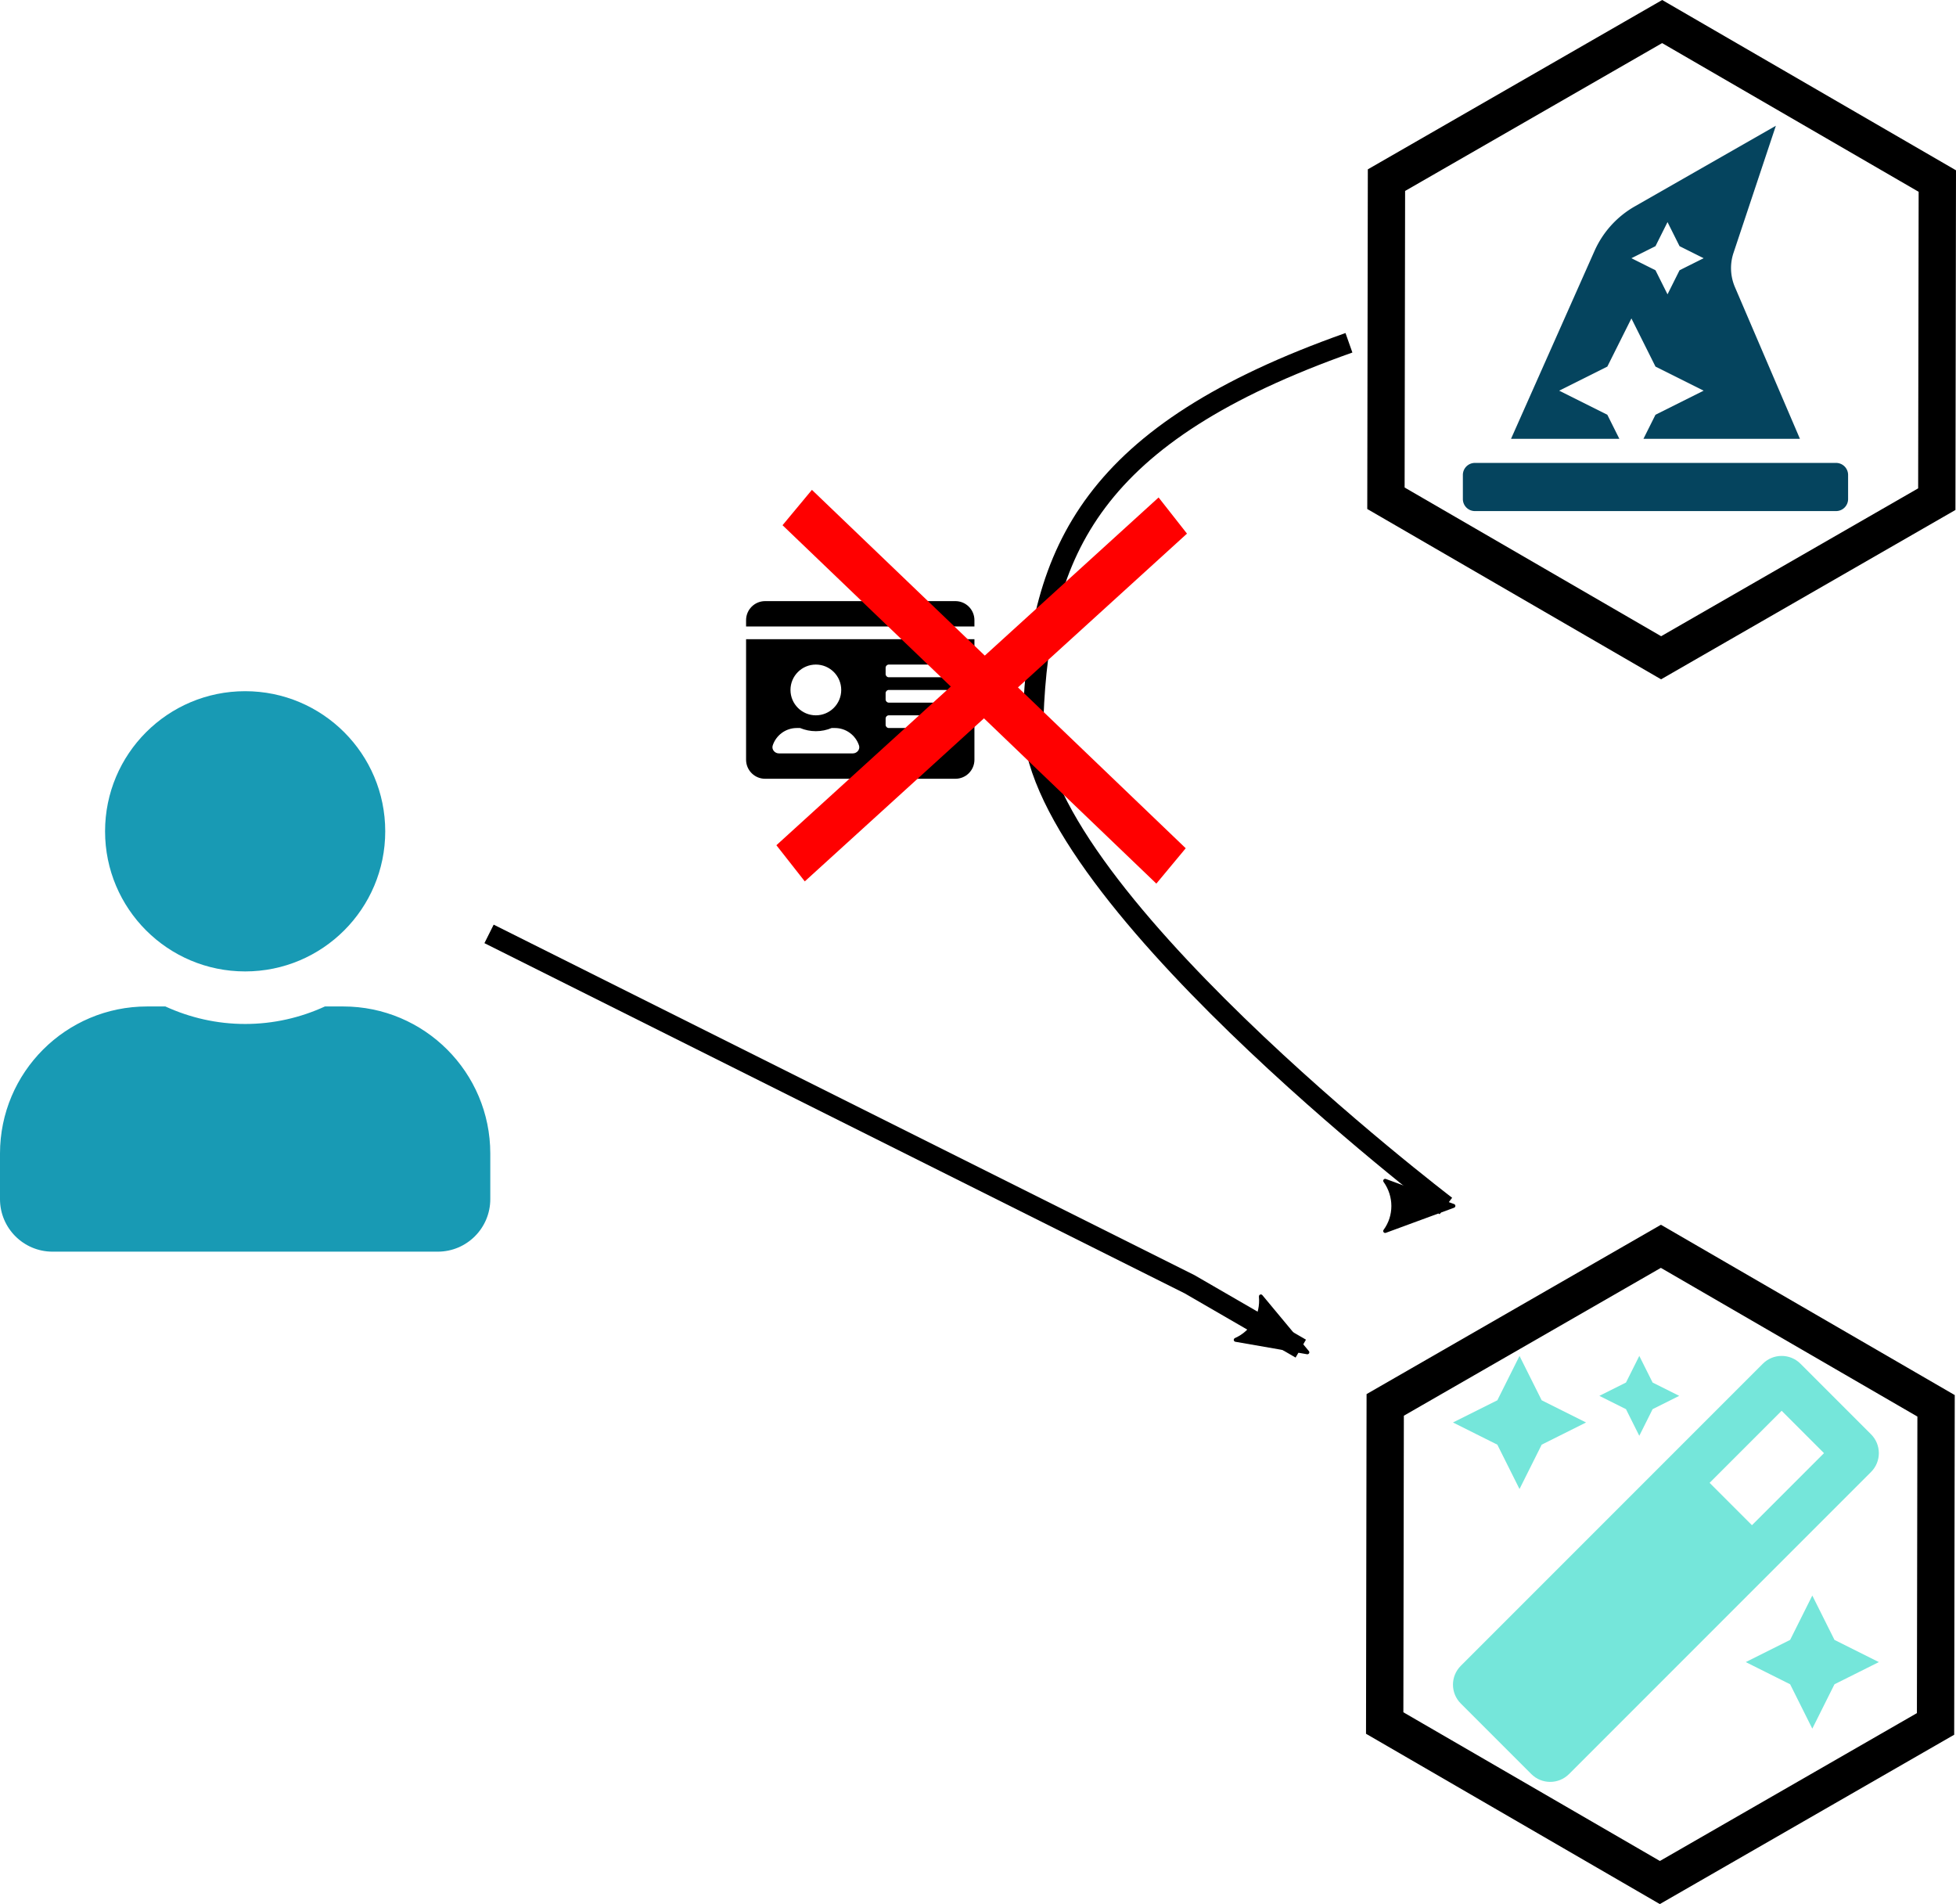 <?xml version="1.0" encoding="UTF-8" standalone="no"?>
<!-- Created with Inkscape (http://www.inkscape.org/) -->

<svg
   xmlns:dc="http://purl.org/dc/elements/1.1/"
   xmlns:cc="http://creativecommons.org/ns#"
   xmlns:rdf="http://www.w3.org/1999/02/22-rdf-syntax-ns#"
   xmlns:svg="http://www.w3.org/2000/svg"
   xmlns="http://www.w3.org/2000/svg"
   xmlns:sodipodi="http://sodipodi.sourceforge.net/DTD/sodipodi-0.dtd"
   xmlns:inkscape="http://www.inkscape.org/namespaces/inkscape"
   width="472.879mm"
   height="460.225mm"
   viewBox="0 0 472.879 460.225"
   version="1.1"
   id="svg44"
   inkscape:version="0.92.3 (2405546, 2018-03-11)"
   sodipodi:docname="tou-no-solid_03.svg">
  <defs
     id="defs38">
    <marker
       inkscape:stockid="Arrow2Lend"
       orient="auto"
       refY="0"
       refX="0"
       id="marker2759"
       style="overflow:visible"
       inkscape:isstock="true">
      <path
         id="path2757"
         style="fill:#000000;fill-opacity:1;fill-rule:evenodd;stroke:#000000;stroke-width:0.625;stroke-linejoin:round;stroke-opacity:1"
         d="M 8.719,4.034 -2.207,0.016 8.719,-4.002 c -1.745,2.372 -1.735,5.617 -6e-7,8.035 z"
         transform="matrix(-1.1,0,0,-1.1,-1.1,0)"
         inkscape:connector-curvature="0" />
    </marker>
    <marker
       inkscape:stockid="Arrow2Lend"
       orient="auto"
       refY="0"
       refX="0"
       id="marker1264"
       style="overflow:visible"
       inkscape:isstock="true">
      <path
         id="path1262"
         style="fill:#000000;fill-opacity:1;fill-rule:evenodd;stroke:#000000;stroke-width:0.625;stroke-linejoin:round;stroke-opacity:1"
         d="M 8.719,4.034 -2.207,0.016 8.719,-4.002 c -1.745,2.372 -1.735,5.617 -6e-7,8.035 z"
         transform="matrix(-1.1,0,0,-1.1,-1.1,0)"
         inkscape:connector-curvature="0" />
    </marker>
    <marker
       inkscape:stockid="Arrow2Lstart"
       orient="auto"
       refY="0"
       refX="0"
       id="Arrow2Lstart"
       style="overflow:visible"
       inkscape:isstock="true">
      <path
         id="path916"
         style="fill:#000000;fill-opacity:1;fill-rule:evenodd;stroke:#000000;stroke-width:0.625;stroke-linejoin:round;stroke-opacity:1"
         d="M 8.719,4.034 -2.207,0.016 8.719,-4.002 c -1.745,2.372 -1.735,5.617 -6e-7,8.035 z"
         transform="matrix(1.1,0,0,1.1,1.1,0)"
         inkscape:connector-curvature="0" />
    </marker>
    <marker
       inkscape:stockid="Arrow2Lend"
       orient="auto"
       refY="0"
       refX="0"
       id="Arrow2Lend"
       style="overflow:visible"
       inkscape:isstock="true">
      <path
         id="path919"
         style="fill:#000000;fill-opacity:1;fill-rule:evenodd;stroke:#000000;stroke-width:0.625;stroke-linejoin:round;stroke-opacity:1"
         d="M 8.719,4.034 -2.207,0.016 8.719,-4.002 c -1.745,2.372 -1.735,5.617 -6e-7,8.035 z"
         transform="matrix(-1.1,0,0,-1.1,-1.1,0)"
         inkscape:connector-curvature="0" />
    </marker>
  </defs>
  <sodipodi:namedview
     id="base"
     pagecolor="#ffffff"
     bordercolor="#666666"
     borderopacity="1.0"
     inkscape:pageopacity="0.0"
     inkscape:pageshadow="2"
     inkscape:zoom="0.35"
     inkscape:cx="712.57139"
     inkscape:cy="869.14565"
     inkscape:document-units="mm"
     inkscape:current-layer="layer1"
     showgrid="false"
     inkscape:window-width="1853"
     inkscape:window-height="1025"
     inkscape:window-x="67"
     inkscape:window-y="27"
     inkscape:window-maximized="1"
     fit-margin-top="0"
     fit-margin-left="0"
     fit-margin-right="0"
     fit-margin-bottom="0" />
  <g
     inkscape:label="Calque 1"
     inkscape:groupmode="layer"
     id="layer1"
     transform="translate(329.898,81.43)">
    <path
       sodipodi:type="star"
       style="fill:none;fill-opacity:1;stroke:#000000;stroke-width:9.022;stroke-miterlimit:4;stroke-dasharray:none;stroke-opacity:1"
       id="path2549"
       sodipodi:sides="6"
       sodipodi:cx="71.513084"
       sodipodi:cy="296.69785"
       sodipodi:r1="76.888199"
       sodipodi:r2="66.587135"
       sodipodi:arg1="0.5252436"
       sodipodi:arg2="1.0488424"
       inkscape:flatsided="true"
       inkscape:rounded="0"
       inkscape:randomized="0"
       d="M 138.037,335.251 71.387,373.586 4.863,335.032 4.989,258.144 71.64,219.81 138.163,258.363 Z" />
    <path
       inkscape:connector-curvature="0"
       d="m 66.415,265.607 3.218,-6.435 6.435,-3.218 -6.435,-3.218 -3.218,-6.435 -3.218,6.435 -6.435,3.218 6.435,3.218 z m -28.958,12.87 5.361,-10.724 10.726,-5.363 -10.726,-5.363 -5.361,-10.724 -5.361,10.724 -10.726,5.363 10.726,5.363 z m 70.785,25.74 -5.361,10.724 -10.726,5.363 10.726,5.363 5.361,10.724 5.361,-10.724 10.726,-5.363 -10.726,-5.363 z m 14.201,-38.966 -17.063,-17.063 c -1.255,-1.259 -2.902,-1.886 -4.549,-1.886 -1.647,0 -3.294,0.627 -4.551,1.886 l -73.026,73.026 c -2.514,2.514 -2.514,6.588 0,9.1 l 17.063,17.063 c 1.257,1.257 2.904,1.884 4.549,1.884 1.647,0 3.294,-0.627 4.551,-1.884 l 73.026,-73.028 c 2.514,-2.51 2.514,-6.586 0,-9.098 z m -28.791,21.966 -10.238,-10.238 17.415,-17.415 10.238,10.238 z"
       id="path2"
       style="stroke-width:0.201;fill:#75e6da;fill-opacity:1" />
    <path
       sodipodi:type="star"
       style="fill:none;fill-opacity:1;stroke:#000000;stroke-width:9.022;stroke-miterlimit:4;stroke-dasharray:none;stroke-opacity:1"
       id="path2549-3"
       sodipodi:sides="6"
       sodipodi:cx="71.815475"
       sodipodi:cy="0.66666639"
       sodipodi:r1="76.888199"
       sodipodi:r2="66.587135"
       sodipodi:arg1="0.5252436"
       sodipodi:arg2="1.0488424"
       inkscape:flatsided="true"
       inkscape:rounded="0"
       inkscape:randomized="0"
       d="M 138.339,39.22 71.689,77.555 5.165,39.001 5.292,-37.887 71.942,-76.221 138.466,-37.668 Z" />
    <path
       style="fill:#05445e;fill-opacity:1;stroke-width:0.182"
       id="path2-6"
       d="M 113.985,30.459 H 26.672 c -1.608,0 -2.91,1.302 -2.91,2.91 v 5.821 c 0,1.608 1.302,2.91 2.91,2.91 h 87.313 c 1.608,0 2.91,-1.302 2.91,-2.91 v -5.821 c 0,-1.608 -1.302,-2.91 -2.91,-2.91 z m -55.298,-11.642 -11.642,-5.821 11.642,-5.821 5.821,-11.642 5.821,11.642 11.642,5.821 -11.642,5.821 -2.91,5.821 H 105.253 L 89.535,-12.039 a 11.633,11.633 0 0 1 -0.344,-8.267 l 10.241,-30.727 -34.121,19.498 a 23.281,23.281 0 0 0 -9.724,10.759 L 35.403,24.638 h 26.194 z m 11.642,-40.746 2.91,-5.821 2.91,5.821 5.821,2.91 -5.821,2.91 -2.91,5.821 -2.91,-5.821 -5.821,-2.91 z"
       inkscape:connector-curvature="0" />
    <path
       inkscape:connector-curvature="0"
       d="m -270.631,153.369 c 18.706,0 33.867,-15.161 33.867,-33.867 0,-18.706 -15.161,-33.867 -33.867,-33.867 -18.706,0 -33.867,15.161 -33.867,33.867 0,18.706 15.161,33.867 33.867,33.867 z m 23.707,8.467 h -4.419 c -5.874,2.699 -12.409,4.233 -19.288,4.233 -6.879,0 -13.388,-1.535 -19.288,-4.233 h -4.419 c -19.632,0 -35.56,15.928 -35.56,35.56 v 11.007 c 0,7.011 5.689,12.7 12.7,12.7 h 93.133 c 7.011,0 12.7,-5.689 12.7,-12.7 v -11.007 c 0,-19.632 -15.928,-35.56 -35.56,-35.56 z"
       id="path2-7"
       style="stroke-width:0.265;fill:#189ab4;fill-opacity:1" />
    <path
       style="fill:none;stroke:#000000;stroke-width:5;stroke-linecap:butt;stroke-linejoin:miter;stroke-miterlimit:4;stroke-dasharray:none;stroke-opacity:1;marker-end:url(#marker1264)"
       d="m -211.667,144.298 169.333,84.667 26.912,15.573"
       id="path88"
       inkscape:connector-curvature="0"
       sodipodi:nodetypes="ccc" />
    <path
       style="fill:none;stroke:#000000;stroke-width:5;stroke-linecap:butt;stroke-linejoin:miter;stroke-miterlimit:4;stroke-dasharray:none;stroke-opacity:1;marker-end:url(#marker2759)"
       d="M -3.78,1.423 C -65.768,23.345 -78.619,51.315 -80.131,92.137 -81.643,132.958 19.655,210.065 19.655,210.065"
       id="path4549"
       inkscape:connector-curvature="0" />
    <path
       inkscape:connector-curvature="0"
       d="m -98.922,63.864 h -46.005 c -2.54,0 -4.601,2.061 -4.601,4.601 V 69.998 h 55.206 v -1.534 c 0,-2.54 -2.061,-4.601 -4.601,-4.601 z m -50.606,38.338 c 0,2.54 2.061,4.601 4.601,4.601 h 46.005 c 2.54,0 4.601,-2.061 4.601,-4.601 V 73.065 h -55.206 z m 33.737,-22.236 c 0,-0.422 0.345,-0.767 0.767,-0.767 h 13.802 c 0.422,0 0.767,0.345 0.767,0.767 v 1.534 c 0,0.422 -0.345,0.767 -0.767,0.767 h -13.802 c -0.422,0 -0.767,-0.345 -0.767,-0.767 z m 0,6.134 c 0,-0.422 0.345,-0.767 0.767,-0.767 h 13.802 c 0.422,0 0.767,0.345 0.767,0.767 v 1.534 c 0,0.422 -0.345,0.767 -0.767,0.767 h -13.802 c -0.422,0 -0.767,-0.345 -0.767,-0.767 z m 0,6.134 c 0,-0.422 0.345,-0.767 0.767,-0.767 h 13.802 c 0.422,0 0.767,0.345 0.767,0.767 v 1.534 c 0,0.422 -0.345,0.767 -0.767,0.767 h -13.802 c -0.422,0 -0.767,-0.345 -0.767,-0.767 z M -132.659,79.199 c 3.383,0 6.134,2.751 6.134,6.134 0,3.383 -2.751,6.134 -6.134,6.134 -3.383,0 -6.134,-2.751 -6.134,-6.134 0,-3.383 2.751,-6.134 6.134,-6.134 z m -10.437,19.571 c 0.805,-2.463 3.115,-4.236 5.837,-4.236 h 0.786 c 1.179,0.489 2.463,0.767 3.815,0.767 1.351,0 2.645,-0.278 3.815,-0.767 h 0.786 c 2.722,0 5.032,1.773 5.837,4.236 0.307,0.949 -0.498,1.898 -1.495,1.898 h -17.884 c -0.997,0 -1.802,-0.958 -1.495,-1.898 z"
       id="path2-5"
       style="stroke-width:0.096" />
    <g
       id="g4596"
       transform="matrix(0.705,0,0,0.759,168.468,143.161)"
       style="fill:#ff0000">
      <path
         inkscape:transform-center-y="-6.5392494e-06"
         transform="matrix(1.514,1.348,-0.119,0.133,242.614,484.361)"
         inkscape:transform-center-x="-1.7954534e-06"
         d="m -367.393,-27.304 -84.667,-1e-6 0,-84.667 84.667,0 z"
         inkscape:randomized="0"
         inkscape:rounded="0"
         inkscape:flatsided="true"
         sodipodi:arg2="1.5707963"
         sodipodi:arg1="0.78539817"
         sodipodi:r2="26.748325"
         sodipodi:r1="59.868374"
         sodipodi:cy="-69.636909"
         sodipodi:cx="-409.72617"
         sodipodi:sides="4"
         id="path4577"
         style="stroke-width:5;stroke-miterlimit:4;stroke-dasharray:none;fill:#ff0000"
         sodipodi:type="star" />
      <path
         inkscape:transform-center-y="-3.0264892e-05"
         transform="matrix(1.548,-1.308,0.115,0.136,272.001,-602.808)"
         inkscape:transform-center-x="-2.1987251e-06"
         d="m -367.393,-27.304 -84.667,-1e-6 0,-84.667 84.667,0 z"
         inkscape:randomized="0"
         inkscape:rounded="0"
         inkscape:flatsided="true"
         sodipodi:arg2="1.5707963"
         sodipodi:arg1="0.78539817"
         sodipodi:r2="26.748325"
         sodipodi:r1="59.868374"
         sodipodi:cy="-69.636909"
         sodipodi:cx="-409.72617"
         sodipodi:sides="4"
         id="path4577-9"
         style="stroke-width:5;stroke-miterlimit:4;stroke-dasharray:none;fill:#ff0000"
         sodipodi:type="star" />
    </g>
  </g>
</svg>
